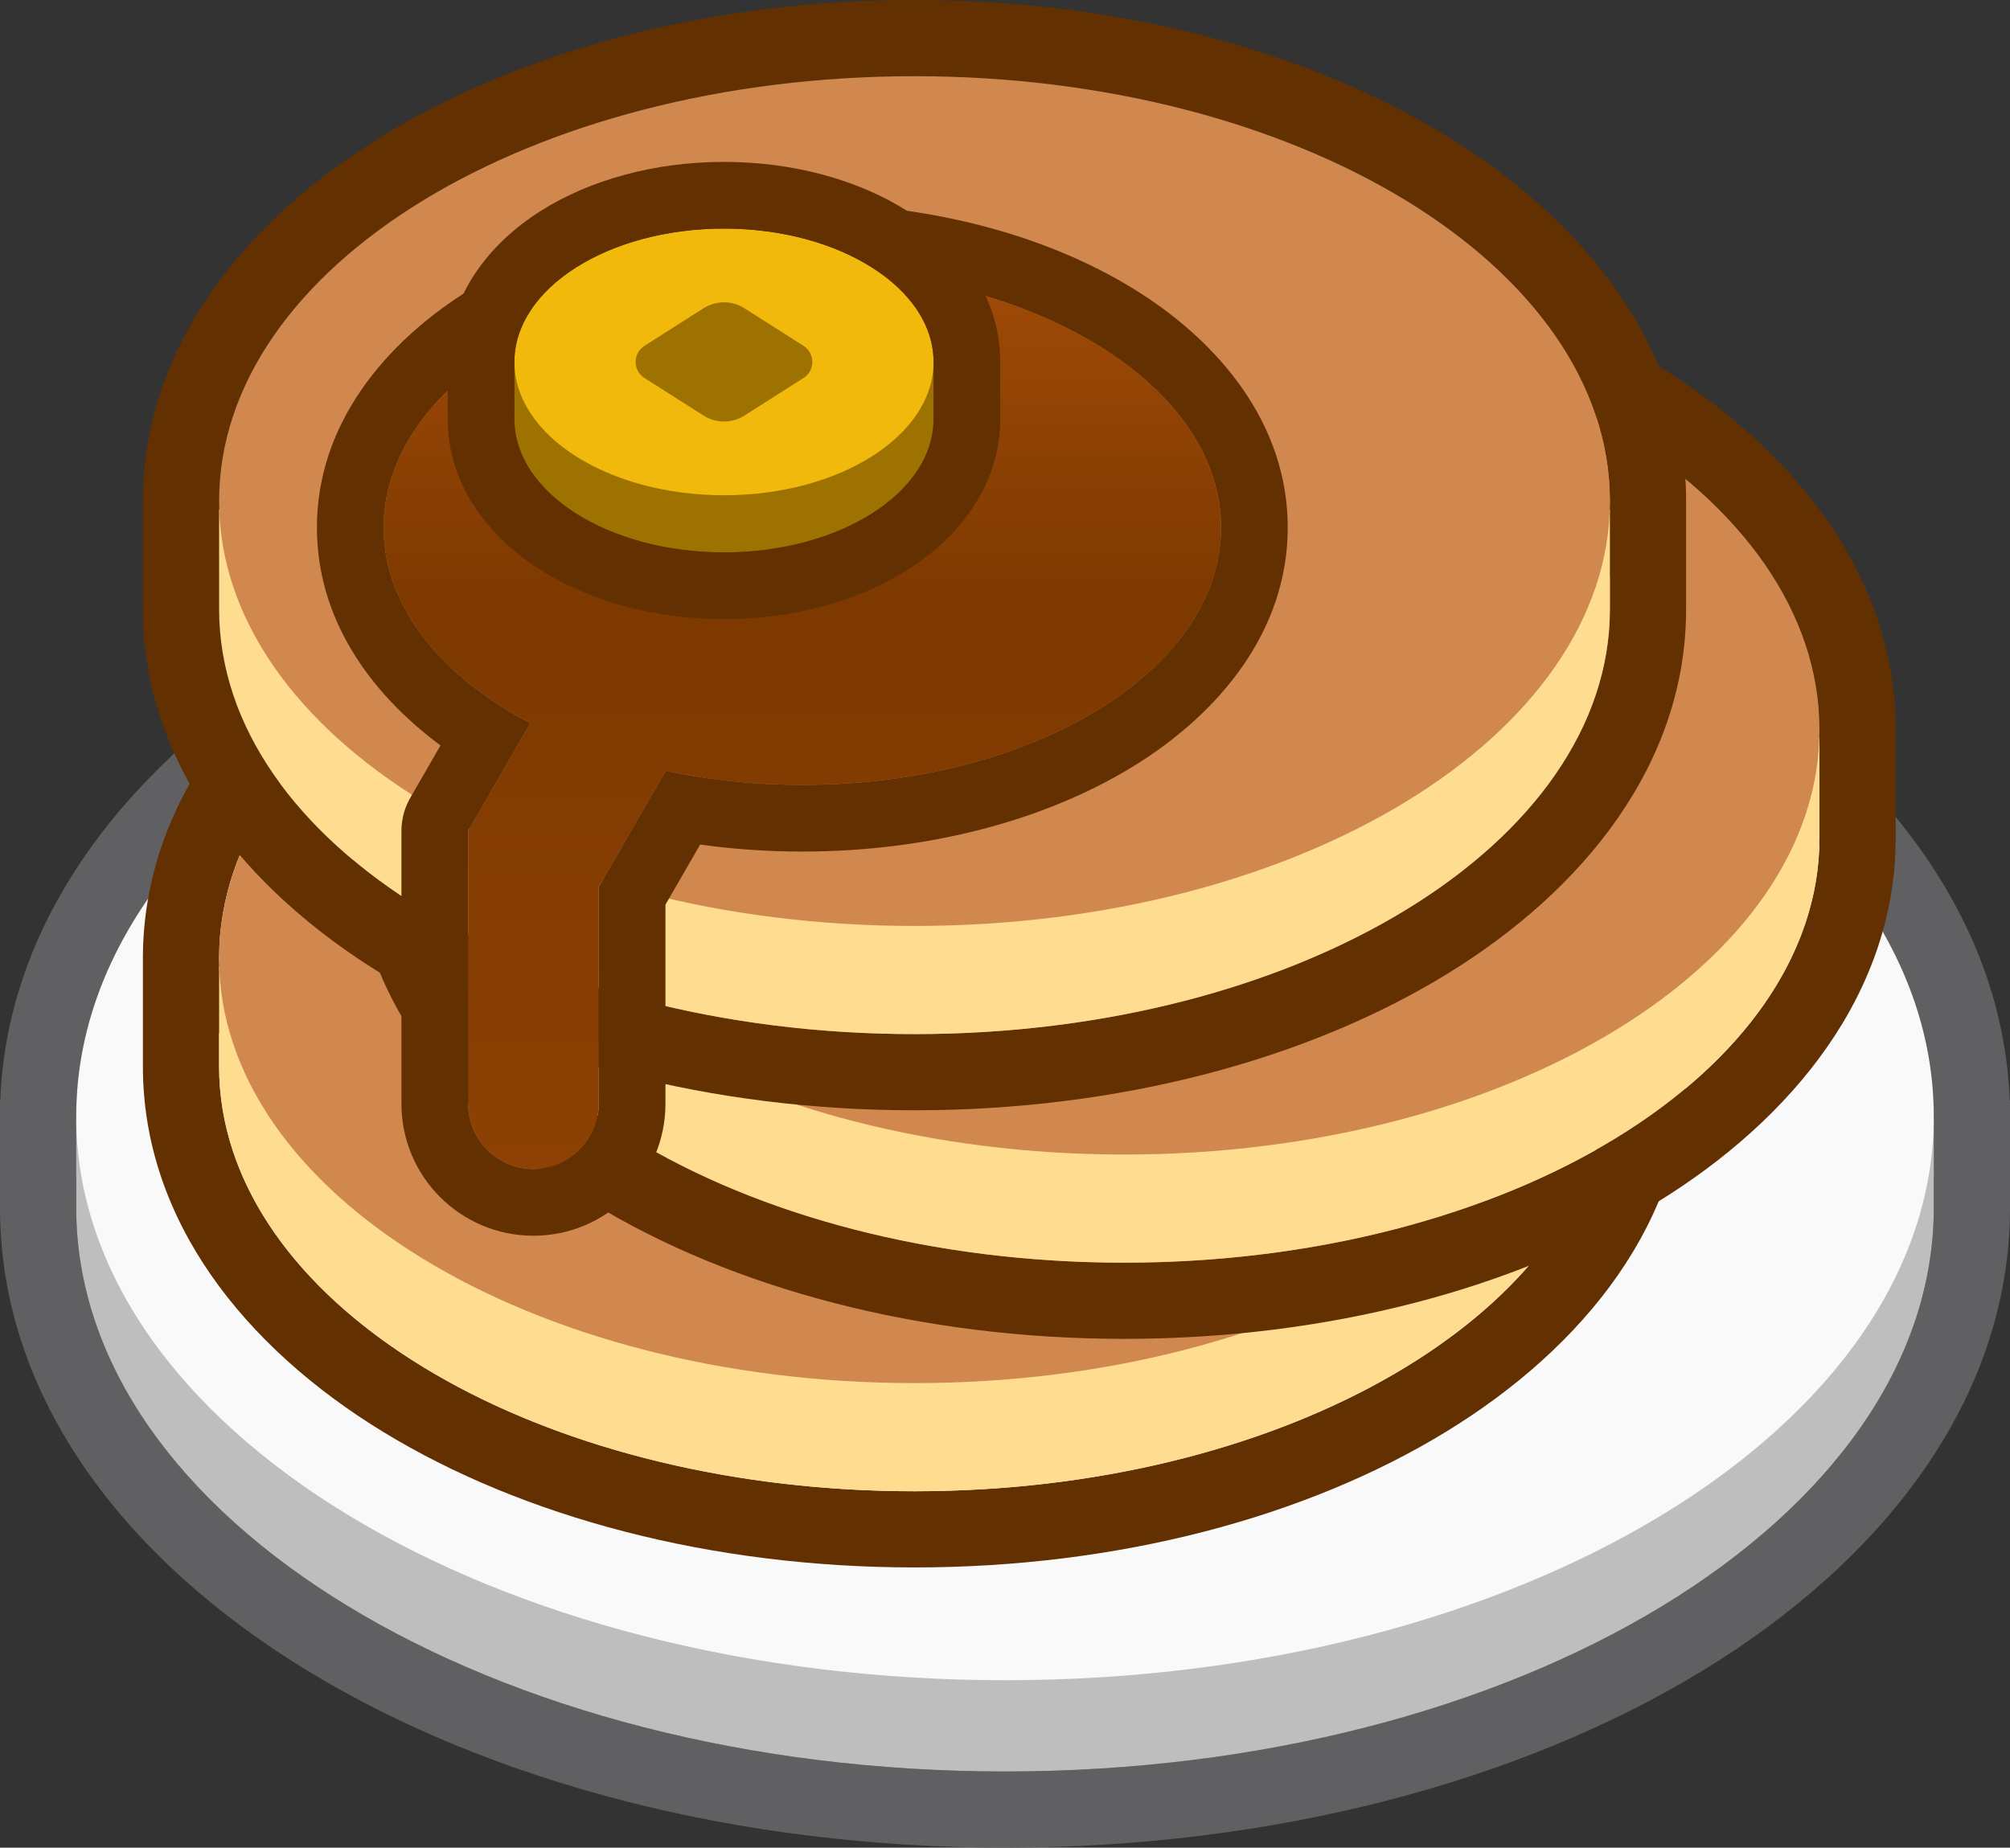 <svg width="211" height="194" viewBox="0 0 211 194" fill="none" xmlns="http://www.w3.org/2000/svg">
<rect x="0" y="0" width="211" height="194" fill="#333333" stroke="none"/>
<path fill-rule="evenodd" clip-rule="evenodd" d="M8.039 115.536C8.013 116.096 8 116.659 8 117.223C8 119.356 8.186 121.462 8.548 123.536H8V126.801C8 128.395 8.104 129.974 8.307 131.536C12.28 162.016 54.277 185.999 105.5 185.999C156.723 185.999 198.72 162.016 202.693 131.536C202.896 129.974 203 128.395 203 126.801V123.536H202.452C202.814 121.462 203 119.356 203 117.223C203 116.659 202.987 116.096 202.961 115.536C201.49 83.622 158.419 58.025 105.5 58.025C52.581 58.025 9.51 83.622 8.039 115.536ZM0.031 115.536C0.756 96.064 13.989 79.707 32.405 68.526C51.496 56.934 77.359 50.025 105.5 50.025C133.641 50.025 159.504 56.934 178.595 68.526C197.011 79.707 210.244 96.064 210.969 115.536H211V126.801C211 147.015 197.541 163.995 178.595 175.498C159.504 187.09 133.641 193.999 105.5 193.999C77.359 193.999 51.496 187.09 32.405 175.498C13.459 163.995 0 147.015 0 126.801V115.536H0.031Z" fill="#606063"/>
<path d="M203 126.803C203 159.497 159.348 186 105.5 186C51.652 186 8 159.497 8 126.803V117.432H203V126.803Z" fill="#BEBEBE"/>
<path d="M203 117.223C203 149.917 159.348 176.421 105.5 176.421C51.652 176.421 8 149.917 8 117.223C8 84.529 51.652 58.025 105.5 58.025C159.348 58.025 203 84.529 203 117.223Z" fill="#FAF9FA"/>
<path fill-rule="evenodd" clip-rule="evenodd" d="M23.001 100.5C23.001 100.537 23.001 100.574 23.001 100.611C23.001 103.303 23.391 105.939 24.139 108.5H23V111.966C23 113.497 23.126 115.009 23.372 116.5C27.089 139.008 58.187 156.577 96 156.577C133.812 156.577 164.91 139.008 168.627 116.5C168.873 115.009 168.999 113.497 168.999 111.966V108.5H167.862C168.589 106.009 168.978 103.447 168.999 100.831C169 100.758 169 100.684 169 100.611C169 100.574 169 100.537 169 100.5C168.902 75.913 136.256 56 96 56C55.745 56 23.099 75.913 23.001 100.5ZM15.001 100.5H15V111.966C15 128.127 25.686 141.462 40.209 150.337C54.87 159.296 74.615 164.577 96 164.577C117.385 164.577 137.129 159.296 151.79 150.337C166.313 141.462 176.999 128.127 176.999 111.966V100.861C177 100.777 177 100.694 177 100.611C177 84.45 166.314 71.115 151.791 62.24C137.13 53.281 117.385 48 96 48C74.615 48 54.871 53.281 40.21 62.24C25.721 71.095 15.05 84.389 15.001 100.5Z" fill="#633001"/>
<path d="M168.999 111.967C168.999 136.605 136.316 156.578 96 156.578C55.683 156.578 23 136.605 23 111.967V101.5H168.999V111.967Z" fill="#FEDC90"/>
<path d="M168.999 100.611C168.999 125.249 136.316 145.222 96 145.222C55.683 145.222 23 125.249 23 100.611C23 75.973 55.683 56 96 56C136.316 56 168.999 75.973 168.999 100.611Z" fill="#D1884F"/>
<path fill-rule="evenodd" clip-rule="evenodd" d="M45.001 76.5C45.001 76.537 45.001 76.574 45.001 76.611C45.001 79.303 45.391 81.939 46.139 84.5H45V87.966C45 89.497 45.126 91.009 45.372 92.5C49.089 115.008 80.187 132.577 118 132.577C155.812 132.577 186.91 115.008 190.627 92.5C190.873 91.009 190.999 89.497 190.999 87.966V84.5H189.862C190.589 82.009 190.978 79.447 190.999 76.831C191 76.758 191 76.684 191 76.611C191 76.574 191 76.537 191 76.5C190.902 51.913 158.256 32 118 32C77.745 32 45.099 51.913 45.001 76.5ZM37.001 76.5H37V87.966C37 104.127 47.686 117.462 62.209 126.337C76.87 135.296 96.615 140.577 118 140.577C139.385 140.577 159.129 135.296 173.79 126.337C188.313 117.462 198.999 104.127 198.999 87.966V76.861C199 76.777 199 76.694 199 76.611C199 60.45 188.314 47.115 173.791 38.24C159.13 29.281 139.385 24 118 24C96.615 24 76.871 29.281 62.21 38.24C47.721 47.095 37.05 60.389 37.001 76.5Z" fill="#633001"/>
<path d="M190.999 87.967C190.999 112.605 158.316 132.578 118 132.578C77.683 132.578 45 112.605 45 87.967V77.5H190.999V87.967Z" fill="#FEDC90"/>
<path d="M190.999 76.611C190.999 101.249 158.316 121.222 118 121.222C77.683 121.222 45 101.249 45 76.611C45 51.973 77.683 32 118 32C158.316 32 190.999 51.973 190.999 76.611Z" fill="#D1884F"/>
<path fill-rule="evenodd" clip-rule="evenodd" d="M23.001 52.5C23.001 52.537 23.001 52.574 23.001 52.611C23.001 55.303 23.391 57.939 24.139 60.5H23V63.966C23 65.497 23.126 67.009 23.372 68.5C27.089 91.008 58.187 108.577 96 108.577C133.812 108.577 164.91 91.008 168.627 68.5C168.873 67.009 168.999 65.497 168.999 63.966V60.5H167.862C168.589 58.009 168.978 55.447 168.999 52.831C169 52.758 169 52.684 169 52.611C169 52.574 169 52.537 169 52.5C168.902 27.913 136.256 8 96 8C55.745 8 23.099 27.913 23.001 52.5ZM15.001 52.5H15V63.966C15 80.127 25.686 93.462 40.209 102.337C54.87 111.296 74.615 116.577 96 116.577C117.385 116.577 137.129 111.296 151.79 102.337C166.313 93.462 176.999 80.127 176.999 63.966V52.861C177 52.777 177 52.694 177 52.611C177 36.45 166.314 23.115 151.791 14.24C137.13 5.281 117.385 0 96 0C74.615 0 54.871 5.281 40.21 14.24C25.721 23.095 15.05 36.389 15.001 52.5Z" fill="#633001"/>
<path d="M168.999 63.967C168.999 88.605 136.316 108.578 96 108.578C55.683 108.578 23 88.605 23 63.967V53.5H168.999V63.967Z" fill="#FEDC90"/>
<path d="M168.999 52.611C168.999 77.249 136.316 97.222 96 97.222C55.683 97.222 23 77.249 23 52.611C23 27.973 55.683 8 96 8C136.316 8 168.999 27.973 168.999 52.611Z" fill="#D1884F"/>
<path fill-rule="evenodd" clip-rule="evenodd" d="M40.268 55.386C40.268 63.612 46.245 70.979 55.675 75.936L49.141 87.252L49.143 87.253H49.141V115.892C49.141 119.679 52.211 122.749 55.998 122.749C59.785 122.749 62.855 119.679 62.855 115.892V93.115L69.885 80.941C74.379 81.894 79.203 82.412 84.225 82.412C108.501 82.412 128.181 70.312 128.181 55.386C128.181 40.461 108.501 28.361 84.225 28.361C59.948 28.361 40.268 40.461 40.268 55.386Z" fill="url(#paint0_linear)"/>
<path fill-rule="evenodd" clip-rule="evenodd" d="M55.675 75.936C54.63 75.387 53.628 74.808 52.672 74.202C44.994 69.337 40.268 62.701 40.268 55.386C40.268 40.461 59.948 28.361 84.225 28.361C108.501 28.361 128.181 40.461 128.181 55.386C128.181 70.312 108.501 82.412 84.225 82.412C79.203 82.412 74.379 81.894 69.885 80.941L62.855 93.115V115.892C62.855 119.679 59.785 122.749 55.998 122.749C52.211 122.749 49.141 119.679 49.141 115.892V87.253L55.675 75.936ZM42.141 87.373V115.892C42.141 123.545 48.345 129.749 55.998 129.749C63.651 129.749 69.856 123.545 69.856 115.892V94.991L73.501 88.677C76.964 89.159 80.552 89.412 84.225 89.412C97.444 89.412 109.747 86.132 118.973 80.459C128.085 74.857 135.181 66.19 135.181 55.386C135.181 44.583 128.085 35.916 118.973 30.314C109.747 24.641 97.444 21.361 84.225 21.361C71.005 21.361 58.702 24.641 49.476 30.314C40.364 35.916 33.268 44.583 33.268 55.386C33.268 64.868 38.699 72.676 46.244 78.27L43.127 83.668C42.83 84.166 42.593 84.703 42.426 85.27C42.221 85.962 42.128 86.671 42.141 87.373Z" fill="#633001"/>
<path d="M54 44C54 51.732 63.85 58 76 58C88.15 58 98 51.732 98 44C98 36.268 88.15 30 76 30C63.85 30 54 36.268 54 44Z" fill="#9E7200"/>
<path d="M54 38H98V44H54V38Z" fill="#9E7200"/>
<path d="M54 38C54 45.732 63.85 52 76 52C88.15 52 98 45.732 98 38C98 30.268 88.15 24 76 24C63.85 24 54 30.268 54 38Z" fill="#F0B90B"/>
<path d="M67.652 36.313L73.853 32.367C75.163 31.533 76.837 31.533 78.148 32.367L84.349 36.313C85.584 37.099 85.584 38.901 84.349 39.687L78.148 43.633C76.837 44.467 75.163 44.467 73.853 43.633L67.652 39.687C66.417 38.901 66.417 37.099 67.652 36.313Z" fill="#9E7200"/>
<path fill-rule="evenodd" clip-rule="evenodd" d="M56.685 22.195C61.952 18.844 68.799 17 76 17C83.201 17 90.048 18.844 95.314 22.195C100.498 25.493 105 30.911 105 38V44C105 51.089 100.498 56.507 95.314 59.805C90.048 63.156 83.201 65 76 65C68.799 65 61.952 63.156 56.685 59.805C51.502 56.507 47 51.089 47 44V38C47 30.911 51.502 25.493 56.685 22.195ZM76 24C63.85 24 54 30.268 54 38V44C54 51.732 63.85 58 76 58C88.15 58 98 51.732 98 44V38C98 30.268 88.15 24 76 24Z" fill="#633001"/>
<defs>
<linearGradient id="paint0_linear" x1="84.7" y1="29.266" x2="84.7" y2="122.04" gradientUnits="userSpaceOnUse">
<stop stop-color="#9F4A08"/>
<stop offset="0.37" stop-color="#7D3900"/>
<stop offset="1" stop-color="#8D4104"/>
</linearGradient>
</defs>
</svg>
